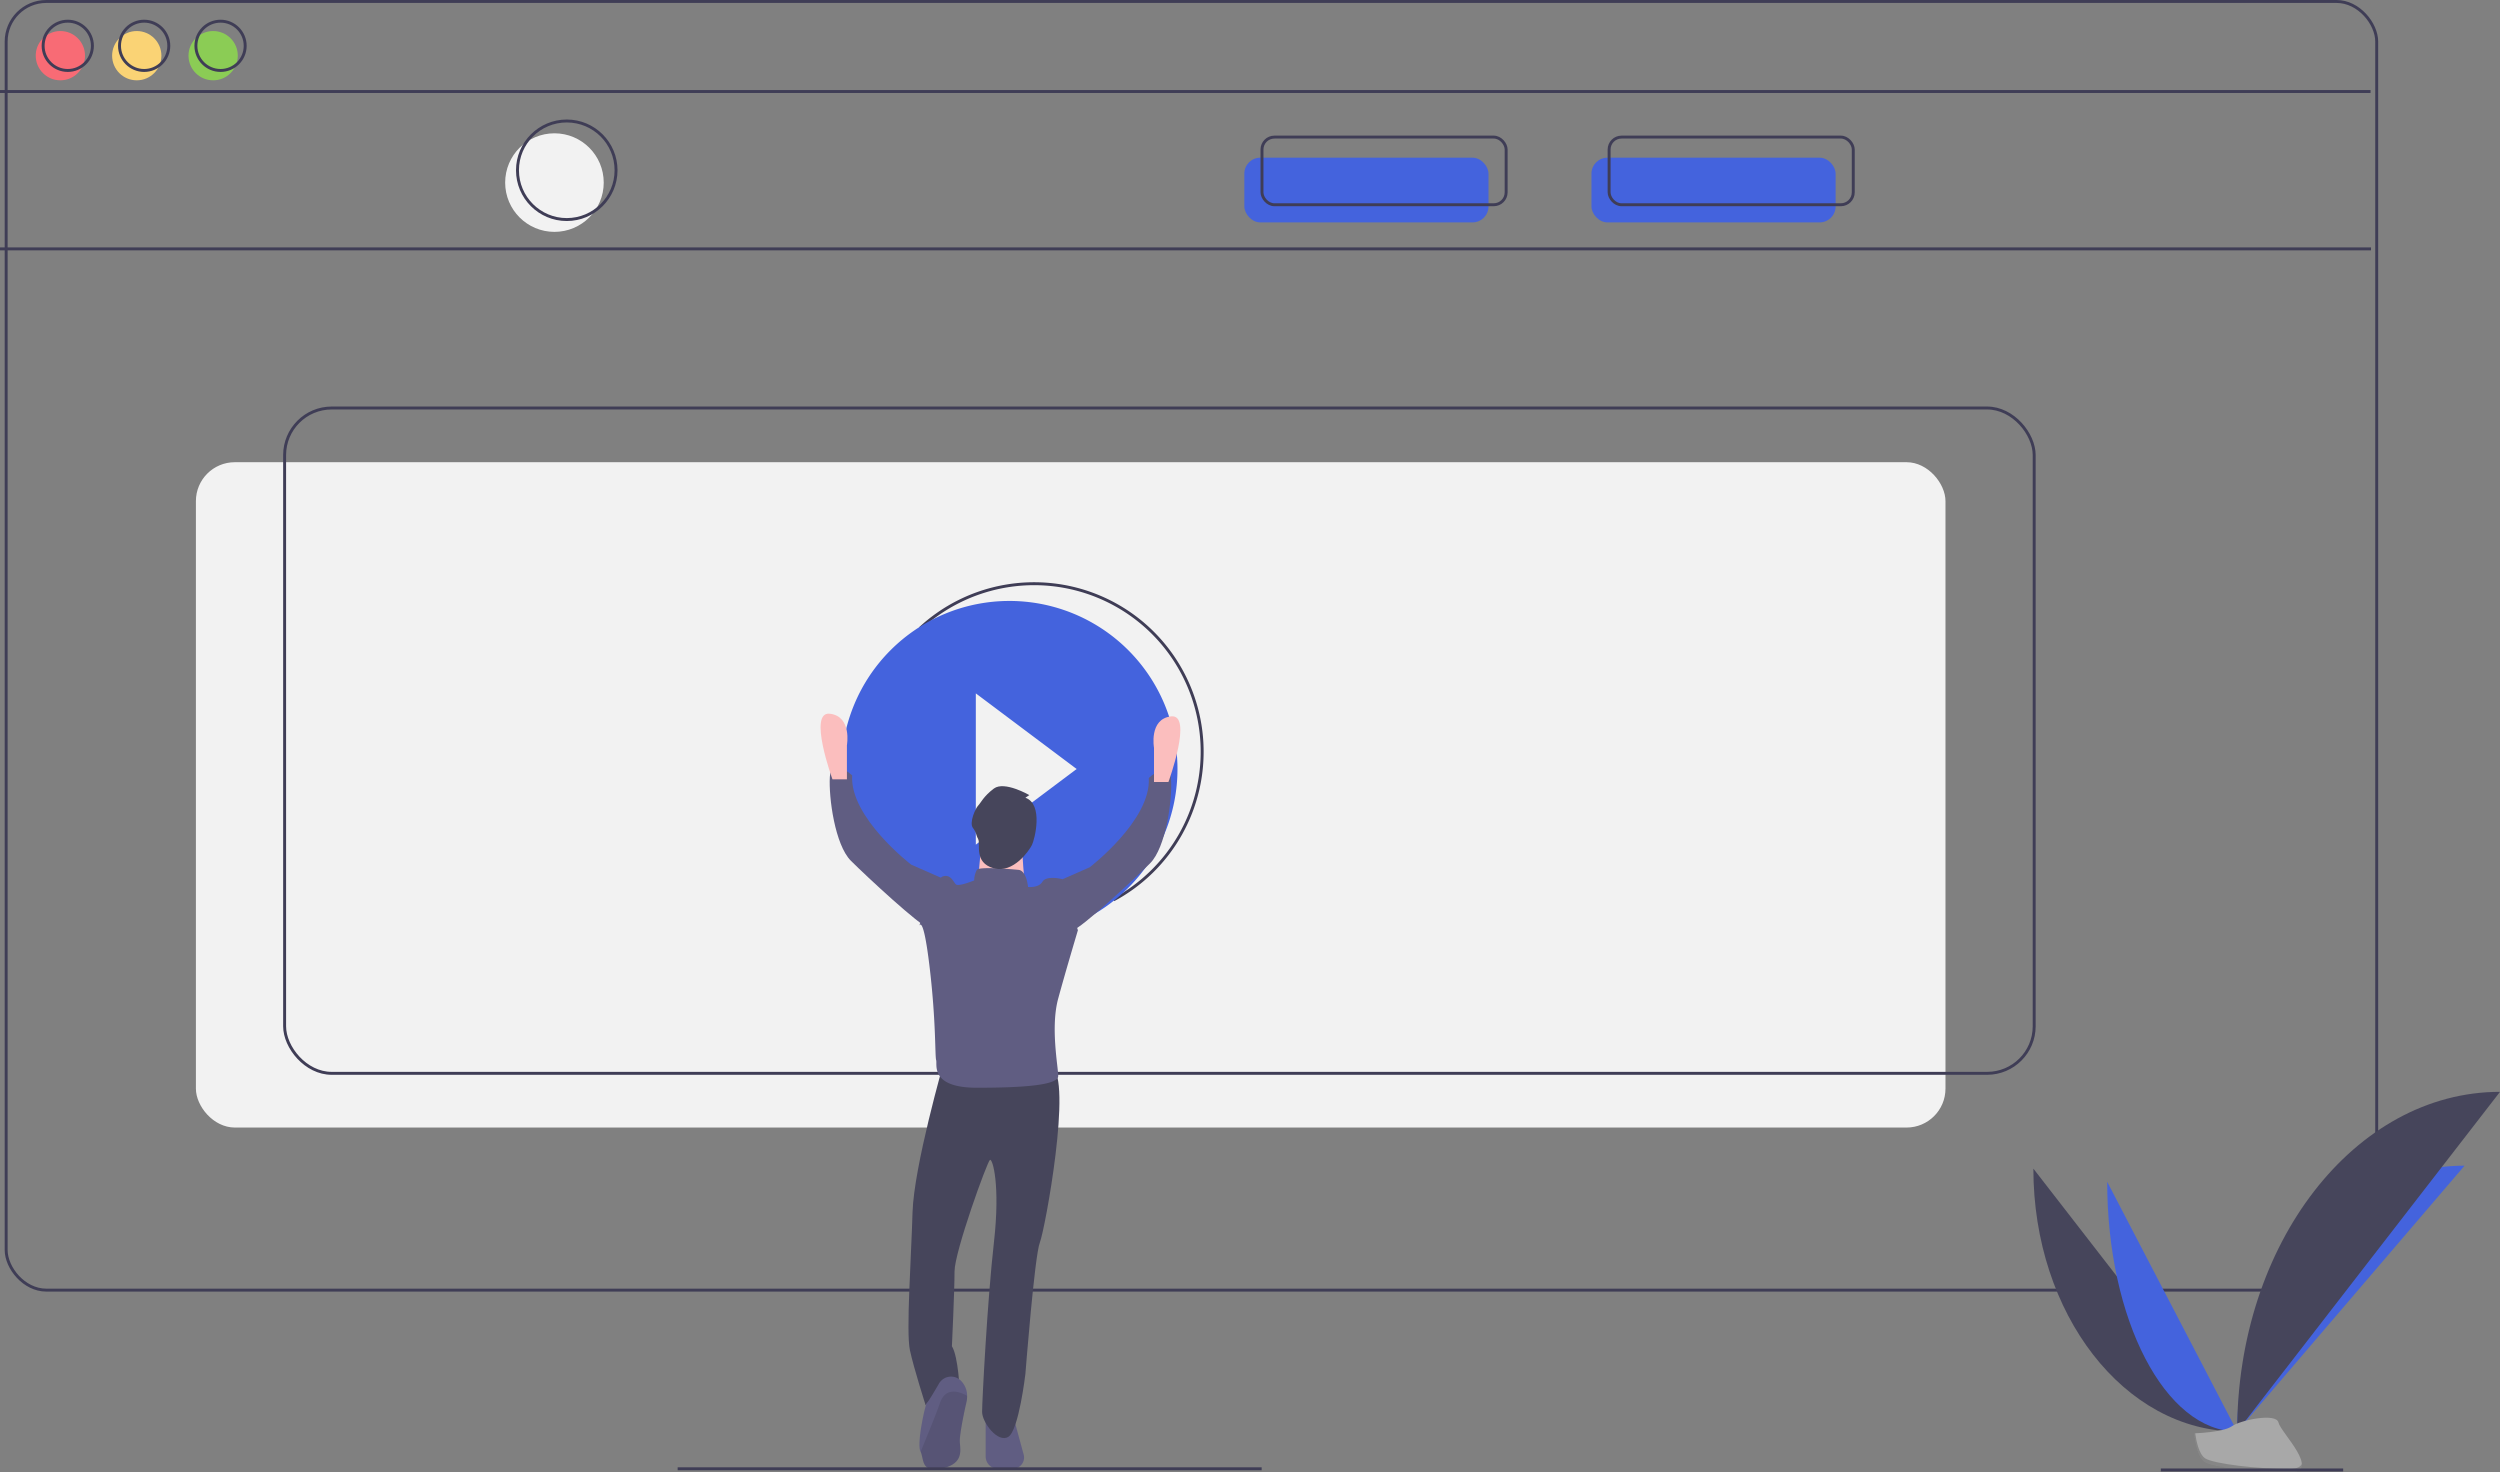 <svg id="Groupe_11" data-name="Groupe 11" xmlns="http://www.w3.org/2000/svg" width="849.85" height="500.5" viewBox="0 0 849.85 500.5">
  <rect x="0" y="0" width="849.85" height="500.5" fill="#808080" stroke="none"/>
  <path id="Tracé_214" data-name="Tracé 214" d="M501.948,743.461h-5.039a4.175,4.175,0,0,1-4.175-4.175V725.032h9.214l3.7,13.58a3.839,3.839,0,0,1-3.7,4.849Z" transform="translate(-157.663 -244.164)" fill="#605d82"/>
  <rect id="Rectangle_3" data-name="Rectangle 3" width="594.75" height="226.173" rx="13.224" transform="translate(66.595 157.123)" fill="#f2f2f2"/>
  <rect id="Rectangle_4" data-name="Rectangle 4" width="805.845" height="438.065" rx="13.638" transform="translate(2.094 0.5)" fill="none" stroke="#3f3d56" stroke-miterlimit="10" stroke-width="1"/>
  <line id="Ligne_1" data-name="Ligne 1" x2="805.845" transform="translate(0 31.108)" fill="none" stroke="#3f3d56" stroke-miterlimit="10" stroke-width="1"/>
  <line id="Ligne_2" data-name="Ligne 2" x2="806" transform="translate(0 84.603)" fill="none" stroke="#3f3d56" stroke-miterlimit="10" stroke-width="1"/>
  <circle id="Ellipse_12" data-name="Ellipse 12" cx="8.377" cy="8.377" r="8.377" transform="translate(12.146 10.552)" fill="#f86b75"/>
  <circle id="Ellipse_13" data-name="Ellipse 13" cx="8.377" cy="8.377" r="8.377" transform="translate(38.114 10.552)" fill="#fad375"/>
  <circle id="Ellipse_14" data-name="Ellipse 14" cx="8.377" cy="8.377" r="8.377" transform="translate(64.082 10.552)" fill="#8bcc55"/>
  <circle id="Ellipse_15" data-name="Ellipse 15" cx="8.377" cy="8.377" r="8.377" transform="translate(14.659 7.201)" fill="none" stroke="#3f3d56" stroke-miterlimit="10" stroke-width="1"/>
  <circle id="Ellipse_16" data-name="Ellipse 16" cx="8.377" cy="8.377" r="8.377" transform="translate(40.627 7.201)" fill="none" stroke="#3f3d56" stroke-miterlimit="10" stroke-width="1"/>
  <circle id="Ellipse_17" data-name="Ellipse 17" cx="8.377" cy="8.377" r="8.377" transform="translate(66.595 7.201)" fill="none" stroke="#3f3d56" stroke-miterlimit="10" stroke-width="1"/>
  <circle id="Ellipse_18" data-name="Ellipse 18" cx="16.754" cy="16.754" r="16.754" transform="translate(171.724 45.316)" fill="#f2f2f2"/>
  <circle id="Ellipse_19" data-name="Ellipse 19" cx="16.754" cy="16.754" r="16.754" transform="translate(175.912 41.127)" fill="none" stroke="#3f3d56" stroke-miterlimit="10" stroke-width="1"/>
  <rect id="Rectangle_5" data-name="Rectangle 5" width="83" height="22" rx="5.423" transform="translate(423 53.603)" fill="#4463dd"/>
  <rect id="Rectangle_6" data-name="Rectangle 6" width="83" height="22" rx="5.423" transform="translate(541 53.603)" fill="#4463dd"/>
  <rect id="Rectangle_7" data-name="Rectangle 7" width="83" height="23" rx="4.222" transform="translate(429 46.603)" fill="none" stroke="#3f3d56" stroke-miterlimit="10" stroke-width="1"/>
  <rect id="Rectangle_8" data-name="Rectangle 8" width="83" height="23" rx="4.222" transform="translate(547 46.603)" fill="none" stroke="#3f3d56" stroke-miterlimit="10" stroke-width="1"/>
  <rect id="Rectangle_9" data-name="Rectangle 9" width="594.75" height="226.173" rx="16.004" transform="translate(96.752 138.697)" fill="none" stroke="#3f3d56" stroke-miterlimit="10" stroke-width="1"/>
  <path id="Tracé_215" data-name="Tracé 215" d="M531.89,495.3A57.127,57.127,0,1,0,466.114,403m27.325,25.982v-9.726l34.278,25.708-7.891,5.445" transform="translate(-153.342 -189.409)" fill="none" stroke="#3f3d56" stroke-miterlimit="10" stroke-width="1"/>
  <path id="Tracé_216" data-name="Tracé 216" d="M491.3,394.832a57.13,57.13,0,1,0,57.13,57.13A57.129,57.129,0,0,0,491.3,394.832ZM479.877,477.67V426.253l34.278,25.708Z" transform="translate(-148.157 -190.546)" fill="#4463dd"/>
  <path id="Tracé_217" data-name="Tracé 217" d="M473.491,581.616s-10.261,35.69-10.707,51.3-2.231,40.6-.892,46.843,5.354,18.737,5.354,18.737,8.476-10.261,11.6-4.461c0,0-.446-12.045-2.677-15.614,0,0,.892-18.737.892-25.429s11.153-37.475,12.045-37.921,3.569,8.476,1.338,28.106-4.015,53.991-4.015,57.56,5.354,10.707,8.923,8.476,5.8-21.424,5.8-21.424,3.123-40.151,4.907-44.613,11.153-55.766,4.015-59.781S473.491,581.616,473.491,581.616Z" transform="translate(-152.577 -220.784)" fill="#46455b"/>
  <path id="Tracé_218" data-name="Tracé 218" d="M481.8,718.489c-.446,1.785-2.231,10.261-2.231,12.938s1.784,7.584-5.8,9.369c-7.388,1.74-6.308-2.873-7.486-5.586-.031-.071-.062-.143-.1-.214-1.338-2.677,1.785-16.507,2.231-16.507.262,0,2.372-3.542,4.068-6.464a4.744,4.744,0,0,1,7.364-1.114,7.282,7.282,0,0,1,2.215,5.258,8.964,8.964,0,0,1-.263,2.32Z" transform="translate(-153.299 -241.664)" fill="#605d82"/>
  <path id="Tracé_219" data-name="Tracé 219" d="M481.88,719.478c-.446,1.785-2.231,10.261-2.231,12.938s1.784,7.584-5.8,9.369c-7.388,1.74-6.308-2.873-7.486-5.586,1.28-3.328,4.39-10.479,6.594-16.721,1.945-5.514,6.728-3.716,9.186-2.32a8.962,8.962,0,0,1-.263,2.32Z" transform="translate(-153.383 -242.653)" opacity="0.1"/>
  <circle id="Ellipse_20" data-name="Ellipse 20" cx="9.369" cy="9.369" r="9.369" transform="translate(332.066 272.963)" fill="#fbbebe"/>
  <path id="Tracé_220" data-name="Tracé 220" d="M491.018,490.105l-1.338,14.722L505.74,507.5s-1.785-12.938-.446-15.614S491.018,490.105,491.018,490.105Z" transform="translate(-157.167 -205.99)" fill="#fbbebe"/>
  <path id="Tracé_221" data-name="Tracé 221" d="M499.62,503.865s-13.384-1.338-14.276,0a7.666,7.666,0,0,0-.892,3.569s-5.353,2.231-6.246,1.338-1.785-3.569-4.461-2.677-8.03,16.953-8.03,16.953,1.338-4.907,3.569,13.83,1.785,30.337,2.231,31.675-2.231,9.369,13.83,9.369,27.66-.892,27.66-4.015-2.677-16.507,0-26.321,6.692-23.2,6.692-23.2l-5.354-17.4s-5.353-1.338-6.692.892-4.907,1.785-4.907,1.785S502.3,504.311,499.62,503.865Z" transform="translate(-153.277 -208.155)" fill="#605d82"/>
  <path id="Tracé_222" data-name="Tracé 222" d="M468.3,500.327l-11.153-4.907s-20.968-16.061-20.076-30.337c0,0-7.138-6.692-7.584.446s1.785,23.2,7.138,28.552,23.645,22.306,26.321,22.752S468.3,500.327,468.3,500.327Z" transform="translate(-147.388 -201.49)" fill="#605d82"/>
  <path id="Tracé_223" data-name="Tracé 223" d="M429.78,462.9s-8.476-23.2-.892-22.306,5.8,10.707,5.8,10.707v11.6Z" transform="translate(-146.787 -197.97)" fill="#fbbebe"/>
  <path id="Tracé_224" data-name="Tracé 224" d="M521.634,501.392l11.153-4.907s20.968-16.061,20.076-30.337c0,0,7.138-6.692,7.584.446s-1.784,23.2-7.138,28.552-23.645,22.306-26.321,22.752S521.634,501.392,521.634,501.392Z" transform="translate(-162.354 -201.663)" fill="#605d82"/>
  <path id="Tracé_225" data-name="Tracé 225" d="M565.917,463.97s8.476-23.2.892-22.306-5.8,10.707-5.8,10.707v11.6Z" transform="translate(-168.716 -198.143)" fill="#fbbebe"/>
  <path id="Tracé_226" data-name="Tracé 226" d="M505.314,473.928l1.338-.892s-8.476-4.907-12.045-2.231-4.461,4.907-5.353,5.8-3.123,5.8-1.785,7.584.892,2.15,1.785,3.752-1.559,8.045,5.243,9.954,12.156-6.121,13.048-7.906S511.56,476.159,505.314,473.928Z" transform="translate(-156.741 -202.75)" fill="#46455b"/>
  <path id="Tracé_227" data-name="Tracé 227" d="M917.9,625.223c0,49.39,30.984,89.355,69.275,89.355" transform="translate(-226.677 -227.963)" fill="#46455b"/>
  <path id="Tracé_228" data-name="Tracé 228" d="M1000.6,714.384c0-49.945,34.577-90.359,77.307-90.359" transform="translate(-240.101 -227.768)" fill="#4463dd"/>
  <path id="Tracé_229" data-name="Tracé 229" d="M947.86,630.568c0,46.915,19.758,84.878,44.176,84.878" transform="translate(-231.541 -228.83)" fill="#4463dd"/>
  <path id="Tracé_230" data-name="Tracé 230" d="M1000.6,709.52c0-63.818,39.966-115.459,89.355-115.459" transform="translate(-240.101 -222.904)" fill="#46455b"/>
  <path id="Tracé_231" data-name="Tracé 231" d="M983.2,731.617s9.824-.3,12.785-2.411,15.112-4.626,15.847-1.245,14.764,16.817,3.673,16.907-25.772-1.728-28.727-3.528S983.2,731.617,983.2,731.617Z" transform="translate(-237.277 -244.371)" fill="#a8a8a8"/>
  <path id="Tracé_232" data-name="Tracé 232" d="M1015.7,744.717c-11.092.089-25.772-1.728-28.727-3.528-2.25-1.371-3.147-6.29-3.447-8.559l-.328.013s.622,7.923,3.578,9.724,17.635,3.617,28.727,3.528c3.2-.026,4.308-1.165,4.247-2.852C1019.305,744.061,1018.084,744.7,1015.7,744.717Z" transform="translate(-237.277 -245.397)" opacity="0.2"/>
  <line id="Ligne_3" data-name="Ligne 3" x2="198.529" transform="translate(230.361 499.297)" fill="none" stroke="#3f3d56" stroke-miterlimit="10" stroke-width="1"/>
  <line id="Ligne_4" data-name="Ligne 4" x2="61.988" transform="translate(734.548 499.698)" fill="none" stroke="#3f3d56" stroke-miterlimit="10" stroke-width="1"/>
</svg>
